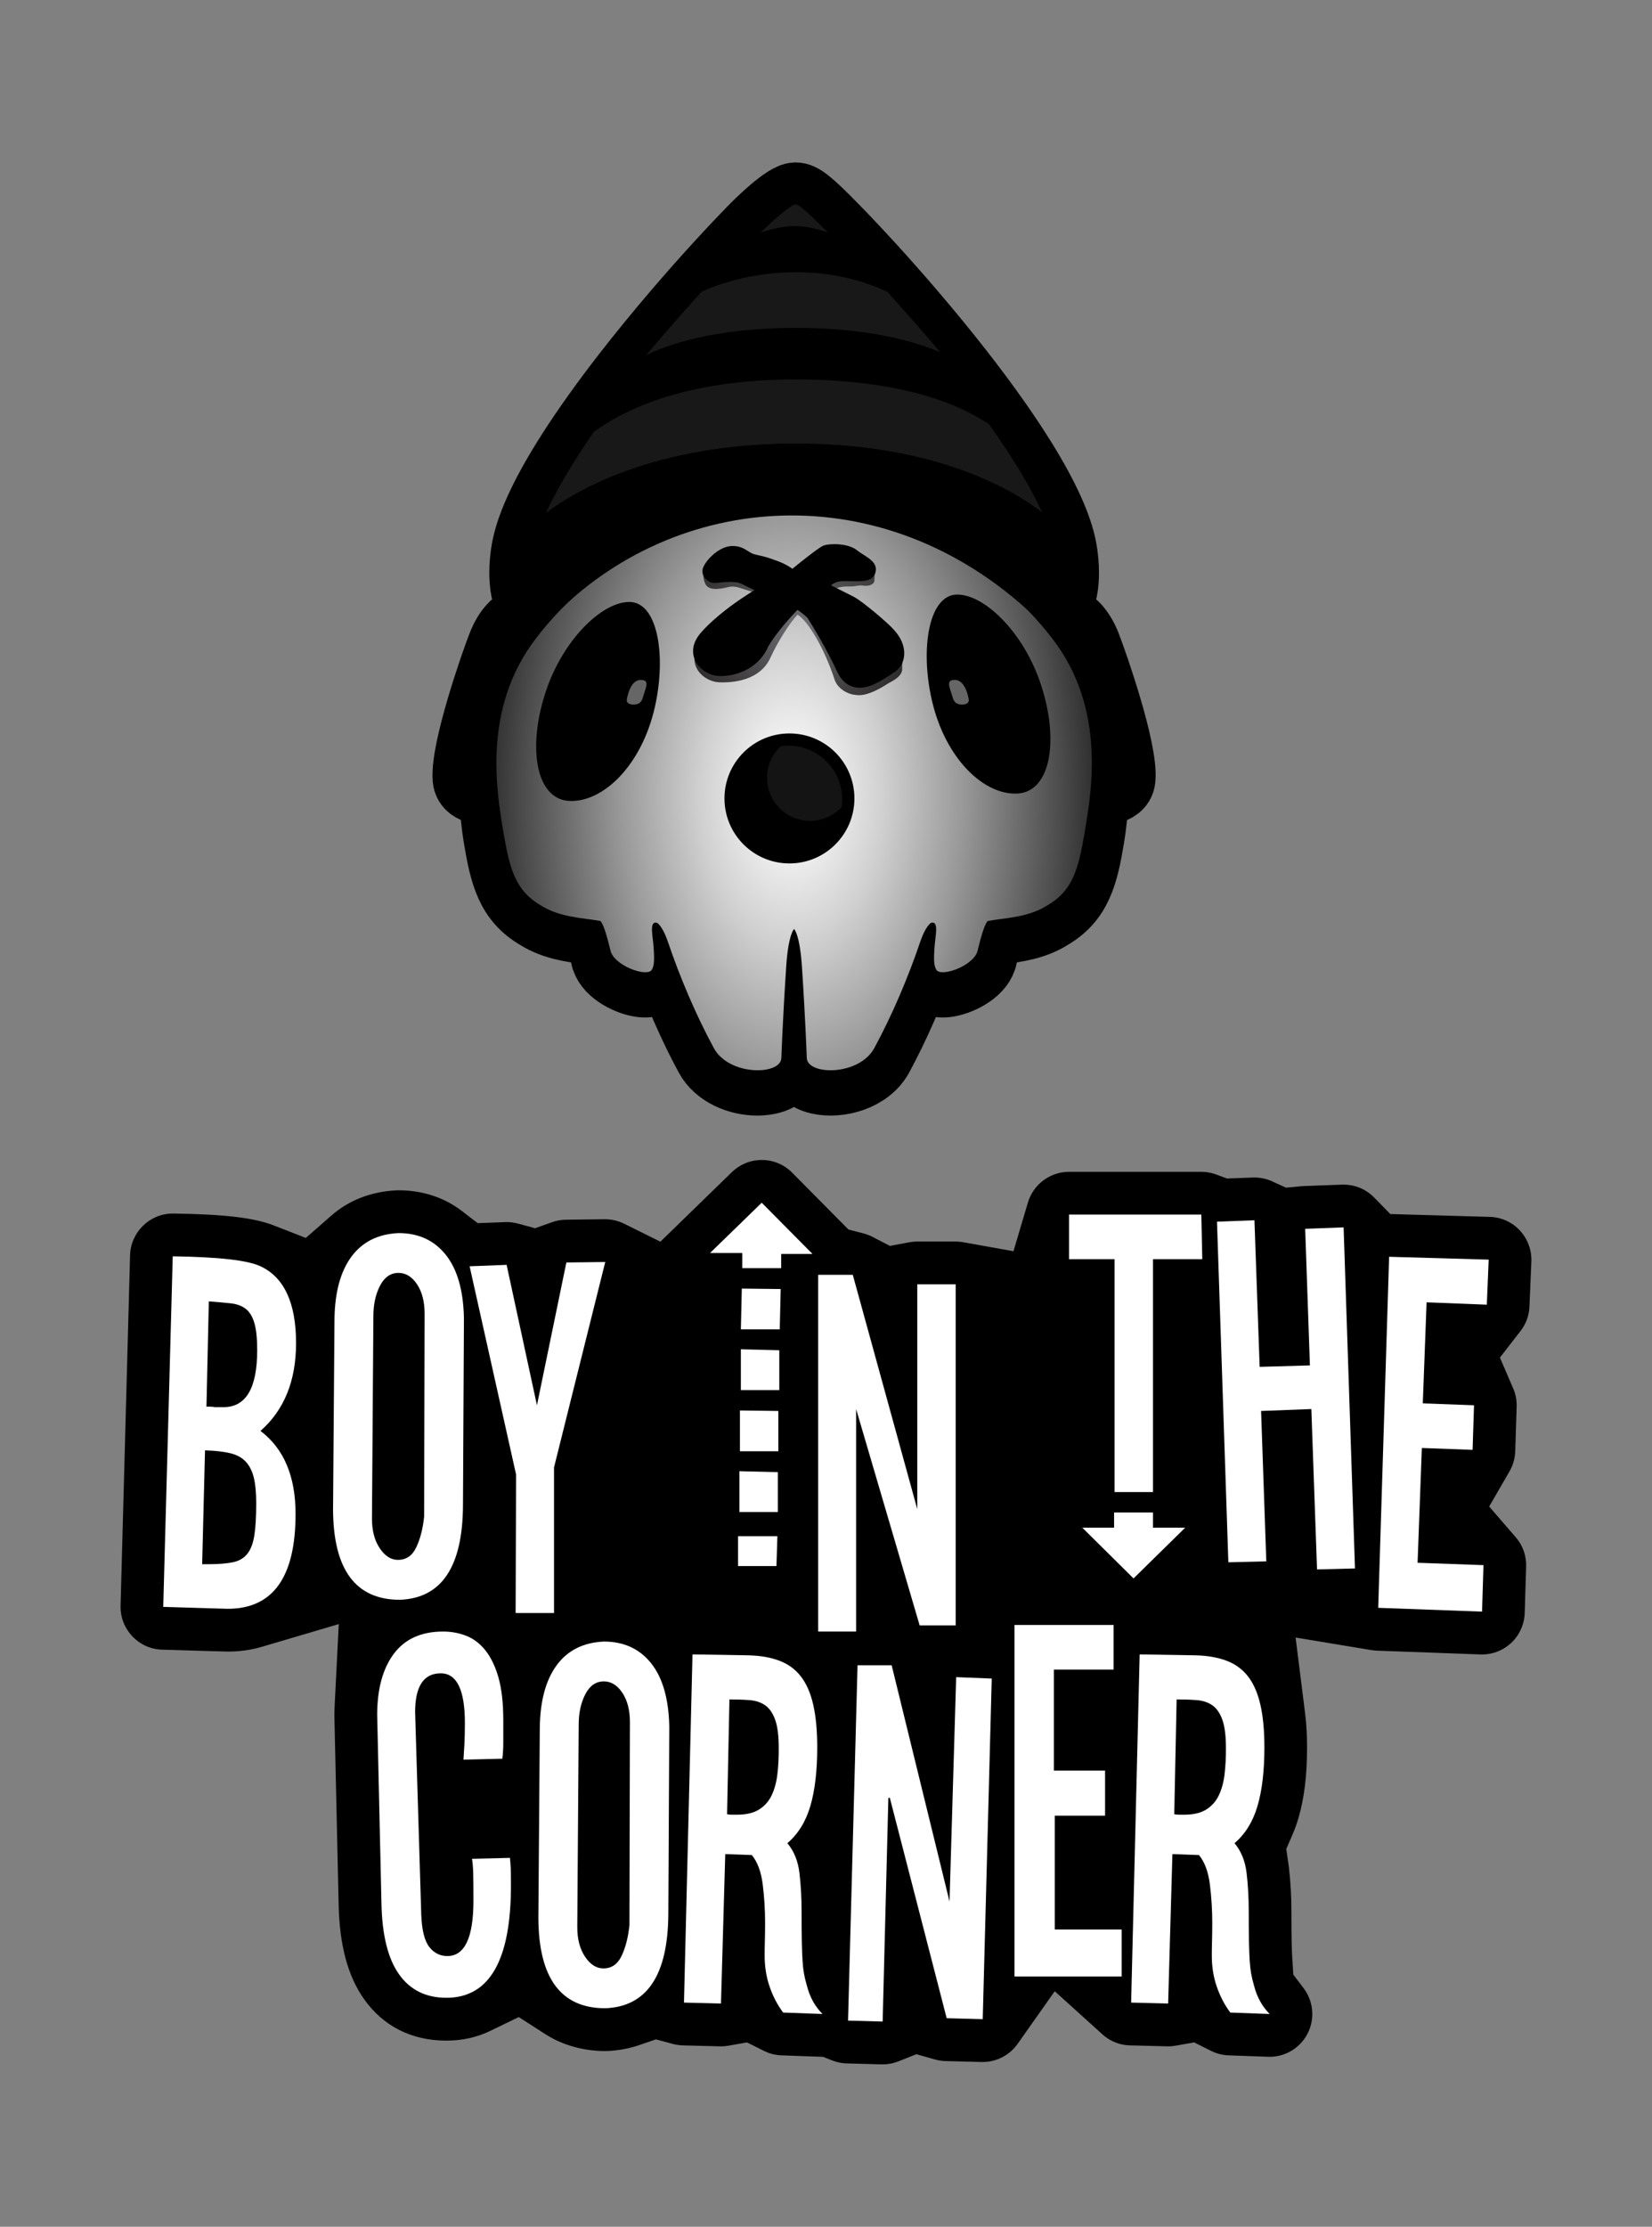 <?xml version="1.0" encoding="utf-8"?>
<!-- Generator: Adobe Illustrator 25.0.1, SVG Export Plug-In . SVG Version: 6.00 Build 0)  -->
<svg version="1.1" id="Layer_1" xmlns="http://www.w3.org/2000/svg" xmlns:xlink="http://www.w3.org/1999/xlink" x="0px" y="0px"
	 viewBox="0 0 579.55 780.92" enable-background="new 0 0 579.55 780.92" xml:space="preserve">
<rect x="0" y="0" width="579.55" height="780.92" fill="#808080" stroke="none"/>
<g id="Layer_5">
</g>
<g id="Layer_4">
</g>
<g id="Layer_3">
</g>
<g id="Layer_2_1_">
</g>
<g id="Layer_1_1_">
	<g>
		<path d="M522.69,426.76l-26.86-0.77l-8.09-0.23l-5.65-5.79c-0.18-0.19-0.36-0.36-0.51-0.5c-2.79-2.6-6.42-4.03-10.23-4.03
			c-0.19,0-0.37,0-0.56,0.01l-13.47,0.5c-0.29,0.01-0.58,0.03-0.87,0.06l-5.31,0.5l-4.85-2.21c-1.97-0.9-4.05-1.35-6.21-1.35
			c-0.19,0-0.38,0-0.57,0.01l-5.06,0.19l-4.01,0.15l-3.76-1.4c-1.68-0.63-3.45-0.95-5.25-0.95h-46.42c-6.59,0-12.5,4.41-14.38,10.71
			l-5.09,17.14l-17.6-3.15c-0.92-0.16-1.82-0.25-2.68-0.25H321.8c-0.95,0-1.9,0.09-2.81,0.26l-6.79,1.28l-6.13-3.18
			c-0.96-0.5-2.01-0.9-3.11-1.19l-5.3-1.38l-3.86-3.89l-15.91-16.06c-2.84-2.86-6.62-4.44-10.66-4.44l0,0
			c-3.93,0-7.64,1.51-10.46,4.25l-14.96,14.55l-10.14,9.86L219,429.17c-2.1-1.04-4.43-1.59-6.74-1.59h-0.15l-13.6,0.17
			c-1.67,0.02-3.31,0.31-4.87,0.87l-5.91,2.12l-6.06-1.64c-1.27-0.34-2.59-0.52-3.9-0.52c-0.2,0-0.39,0-0.59,0.01l-2.38,0.09
			l-7.19,0.28l-5.72-4.37c-6.13-4.68-13.77-7.16-22.08-7.16c-0.23,0-0.47,0.01-0.69,0.02c-8.79,0.41-16.65,3.42-22.71,8.71
			l-9.13,7.98l-11.3-4.41c-6.81-2.66-17.32-3.9-35.15-4.14h-0.28c-8.01,0-14.7,6.55-14.92,14.6L42.3,563.13
			c-0.22,8.25,6.3,15.15,14.55,15.4l16.73,0.5c5.67,0.17,5.95,0.17,6.34,0.17c4.18,0,8.17-0.55,11.87-1.65l27.06-7.99l-1.43,28.18
			c-0.07,1.41-0.11,2.63-0.11,3.74c0,0.12,0,0.23,0,0.35l1.49,65.94v0.03v0.03c0.29,14.29,3.2,25.16,8.9,33.23
			c6.74,9.54,16.73,14.58,28.89,14.58c5.54,0,10.69-1.14,15.31-3.37l10.09-4.89l9.43,6.06c5.89,3.78,13.31,5.86,20.9,5.86
			c0.19,0,0.39,0,0.58-0.01c3.97-0.15,7.82-0.86,11.42-2.1l5.79-1.99l5.91,1.59c1.16,0.31,2.35,0.49,3.53,0.52l12.98,0.33
			c0.16,0,0.3,0.01,0.43,0.01c0.86,0,1.74-0.08,2.6-0.23l6.51-1.15l5.92,2.96c1.93,0.97,4.01,1.5,6.17,1.58l11.17,0.4l3.44,0.12
			l3.2,1.27c1.62,0.64,3.34,0.99,5.11,1.04l12.14,0.33c0.14,0,0.28,0.01,0.41,0.01c1.91,0,3.77-0.36,5.55-1.06l6.3-2.51l6.53,1.84
			c1.2,0.34,2.44,0.53,3.69,0.56l12.64,0.33c0.12,0,0.26,0,0.41,0c4.86,0,9.44-2.39,12.26-6.38l13.01-18.44l16.74,15.13
			c1.88,1.7,5.08,3.74,9.65,3.86l12.98,0.33c0.16,0,0.3,0.01,0.43,0.01c0.86,0,1.74-0.08,2.6-0.23l6.51-1.15l5.92,2.96
			c1.93,0.97,4.01,1.5,6.17,1.58l13.81,0.5c0.16,0.01,0.36,0.01,0.55,0.01c5.97,0,11.36-3.54,13.75-9.01
			c2.16-4.96,1.48-10.72-1.78-15.02l-3.63-4.8l-0.38-6.01c-0.09-1.47-0.16-3.42-0.21-5.79c-0.05-2.45-0.08-5.87-0.08-10.14
			c0-5.44-0.29-10.63-0.85-15.41c-0.04-0.35-0.09-0.72-0.14-1.08l-0.82-5.62l2.26-5.21c0.77-1.79,1.46-3.69,2.03-5.66
			c2.03-6.92,3.01-15.02,3.01-24.75c0-4.36-0.22-8.26-0.68-11.93l-3.34-26.61l26.46,4.39c0.7,0.12,1.34,0.18,1.95,0.21l36.43,1.33
			c0.18,0.01,0.37,0.01,0.55,0.01c3.82,0,7.45-1.44,10.24-4.04c2.9-2.71,4.63-6.54,4.75-10.5l0.5-16.3
			c0.12-3.77-1.18-7.42-3.65-10.27l-9.32-10.77l7.13-12.33c1.24-2.14,1.93-4.57,2.01-7.03l0.5-15.64c0.07-2.23-0.33-4.38-1.2-6.39
			l-4.67-10.85l7.24-9.33c1.91-2.46,2.99-5.41,3.12-8.54l0.67-15.81c0.17-3.98-1.29-7.94-4.01-10.86
			C530.52,428.61,526.68,426.87,522.69,426.76z"/>
	</g>
	<g>
		<path fill="#FFFFFF" d="M103.86,471.03c0-14.08-4.16-23.07-12.48-26.95c-4.44-2.11-14.7-3.27-30.78-3.49l-3.33,122.94
			c7.43,0.22,13,0.39,16.72,0.5c3.71,0.11,5.68,0.17,5.91,0.17c15.86,0,23.79-11.09,23.79-33.27c0-13.2-4.1-22.9-12.31-29.11
			C99.71,494.49,103.86,484.23,103.86,471.03z M89.22,538.49c-0.44,2.83-1.28,4.99-2.5,6.49s-2.91,2.47-5.07,2.91
			c-2.16,0.44-4.96,0.67-8.4,0.67h-2.33l1-39.93c3.55,0.11,6.49,0.44,8.82,1s4.16,1.55,5.49,2.99s2.27,3.33,2.83,5.66
			c0.55,2.33,0.83,5.27,0.83,8.82C89.89,531.86,89.67,535.66,89.22,538.49z M78.41,493.49h-2.99c-0.44-0.11-1.06-0.17-1.83-0.17
			h-1.16l0.83-36.93c2.88,0.22,5.41,0.44,7.57,0.67c2.16,0.22,3.94,0.86,5.32,1.91c1.39,1.06,2.41,2.72,3.08,4.99s1,5.46,1,9.57
			C90.22,486.83,86.28,493.49,78.41,493.49z"/>
		<path fill="#FFFFFF" d="M162.42,527.93l0.33-64.55v-1.33c-0.22-9.65-2.36-17-6.4-22.04c-4.05-5.05-9.57-7.57-16.55-7.57
			c-7.21,0.33-12.73,3.11-16.55,8.32c-3.83,5.21-5.8,12.53-5.91,21.96l-0.5,66.71c0.11,21.07,7.93,31.61,23.46,31.61
			C154.94,560.48,162.31,549.44,162.42,527.93z M133.23,542.98c-1.83-2.72-2.74-6.18-2.74-10.4l0.5-71.04
			c0-4.1,0.77-7.65,2.33-10.65c1.55-2.99,3.71-4.49,6.49-4.49c2.55,0,4.71,1.33,6.49,3.99c1.77,2.66,2.66,6.1,2.66,10.31l-0.17,71.2
			c-0.44,4.22-1.36,7.79-2.75,10.73s-3.52,4.41-6.4,4.41C137.19,547.06,135.06,545.7,133.23,542.98z"/>
		<polygon fill="#FFFFFF" points="194.36,565.69 194.36,514.62 212.33,442.58 198.69,442.75 188.37,492.82 177.73,443.58 
			164.75,444.08 181.05,517.11 180.89,565.69 		"/>
		<polygon fill="#FFFFFF" points="260.41,444.74 274.05,444.74 274.05,439.75 285.03,439.75 267.23,421.79 249.1,439.42 
			260.41,439.42 		"/>
		<polygon fill="#FFFFFF" points="272.89,516.28 259.41,515.95 259.41,530.26 272.89,530.26 		"/>
		<polygon fill="#FFFFFF" points="273.05,494.82 259.58,494.65 259.58,508.96 273.05,508.96 		"/>
		<polygon fill="#FFFFFF" points="273.88,452.06 260.24,451.9 259.91,466.2 273.55,466.2 		"/>
		<polygon fill="#FFFFFF" points="258.91,549.22 272.39,549.22 272.72,538.74 258.91,538.74 		"/>
		<polygon fill="#FFFFFF" points="273.39,473.53 259.91,473.19 259.91,487.5 273.39,487.5 		"/>
		<polygon fill="#FFFFFF" points="300.34,494.15 322.63,570.02 335.27,570.02 335.27,450.4 321.8,450.4 321.8,529.26 299.17,447.07 
			287.03,447.07 287.03,572.18 300.34,572.18 		"/>
		<polygon fill="#FFFFFF" points="390.84,530.42 390.84,535.75 379.69,535.75 397.66,553.55 415.79,535.75 404.48,535.75 
			404.48,530.42 		"/>
		<polygon fill="#FFFFFF" points="391,523.27 404.48,523.27 404.48,441.58 421.78,441.58 421.45,425.94 375.03,425.94 
			375.03,441.58 391,441.58 		"/>
		<polygon fill="#FFFFFF" points="457.88,430.94 459.54,478.85 441.91,479.35 440.08,427.94 426.94,428.44 430.93,547.89 
			444.24,547.56 442.41,494.82 460.04,494.15 462.04,550.39 475.35,550.05 471.36,430.44 		"/>
		<polygon fill="#FFFFFF" points="521.6,457.55 522.26,441.75 487.33,440.75 483.5,563.86 519.93,565.19 520.43,548.89 
			497.31,548.06 498.81,507.8 516.61,508.46 517.11,492.82 499.14,492.16 500.47,456.72 		"/>
		<path fill="#FFFFFF" d="M178.9,651.55l-13.31,0.33c0.22,1.33,0.36,3,0.42,4.99c0.05,2,0.08,5.21,0.08,9.65
			c0,12.98-3.05,19.46-9.15,19.46c-2.55,0-4.66-1.05-6.32-3.16s-2.61-5.82-2.83-11.15l-2.16-71.2c0-9.09,2.99-13.64,8.98-13.64
			c5.66,0,8.48,5.82,8.48,17.47c0,2.77-0.06,5.24-0.17,7.4c-0.11,2.16-0.22,3.97-0.33,5.41l13.64-0.33
			c0.22-1.77,0.33-3.66,0.33-5.66s0-4.6,0-7.82c0-5.99-0.56-10.95-1.66-14.89c-1.11-3.94-2.64-7.12-4.57-9.57
			c-1.94-2.44-4.19-4.16-6.74-5.16s-5.27-1.5-8.15-1.5c-7.65,0-13.42,2.61-17.3,7.82s-5.82,12.37-5.82,21.46l1.5,66.05
			c0.22,11.09,2.27,19.38,6.16,24.87c3.88,5.49,9.43,8.24,16.64,8.24c15.08,0,22.63-13.14,22.63-39.43c0-2.77-0.03-4.8-0.08-6.07
			C179.09,653.86,179.01,652.66,178.9,651.55z"/>
		<path fill="#FFFFFF" d="M211.83,575.69c-7.21,0.33-12.73,3.11-16.55,8.32c-3.83,5.21-5.8,12.53-5.91,21.96l-0.5,66.71
			c0.11,21.07,7.93,31.61,23.46,31.61c14.64-0.56,22.01-11.59,22.13-33.11l0.33-64.55v-1.33c-0.22-9.65-2.36-17-6.4-22.04
			C224.34,578.21,218.82,575.69,211.83,575.69z M220.82,675.18c-0.44,4.22-1.36,7.79-2.75,10.73s-3.52,4.41-6.4,4.41
			c-2.44,0-4.58-1.36-6.41-4.08c-1.83-2.72-2.74-6.18-2.74-10.4l0.5-71.04c0-4.1,0.77-7.65,2.33-10.65
			c1.55-2.99,3.71-4.49,6.49-4.49c2.55,0,4.71,1.33,6.49,3.99c1.77,2.66,2.66,6.1,2.66,10.31L220.82,675.18z"/>
		<path fill="#FFFFFF" d="M282.04,692.06c-0.22-1.27-0.39-2.77-0.5-4.49s-0.19-3.91-0.25-6.57c-0.06-2.66-0.08-6.16-0.08-10.48
			c0-4.88-0.25-9.43-0.75-13.64s-1.91-7.71-4.24-10.48c3.77-3.22,6.46-7.57,8.07-13.06c1.61-5.49,2.41-12.34,2.41-20.55
			c0-5.88-0.47-10.87-1.41-14.97s-2.39-7.4-4.33-9.9c-1.94-2.5-4.44-4.33-7.49-5.49s-6.63-1.8-10.73-1.91l-19.8-0.33l-2.99,122.11
			l12.98,0.33l1.5-52.4l9.32,0.33c2,2.44,3.27,5.88,3.83,10.31c0.55,4.44,0.83,8.93,0.83,13.48c0,2.22-0.03,4.3-0.08,6.24
			c-0.06,1.94-0.08,3.69-0.08,5.24c0,3.88,0.58,7.51,1.75,10.9c1.16,3.38,2.75,6.41,4.74,9.07l13.81,0.5
			c-2.66-2.66-4.49-5.99-5.49-9.98C282.59,694.75,282.26,693.34,282.04,692.06z M272.72,622.19c-0.33,2.83-1,5.3-2,7.4
			c-1,2.11-2.47,3.77-4.41,4.99s-4.52,1.83-7.74,1.83c-0.56,0-1.14,0-1.75,0s-1.19-0.05-1.75-0.17l0.83-40.26
			c2.55,0,4.91,0.08,7.07,0.25s3.99,0.78,5.49,1.83c1.5,1.06,2.66,2.75,3.49,5.07c0.83,2.33,1.25,5.66,1.25,9.98
			C273.22,616.34,273.06,619.36,272.72,622.19z"/>
		<polygon fill="#FFFFFF" points="333.11,666.86 312.81,584.01 300.84,584.01 297.51,708.62 309.65,708.95 311.65,630.59 
			312.15,630.43 332.11,707.78 344.76,708.12 347.92,588.67 335.44,588.17 		"/>
		<polygon fill="#FFFFFF" points="370.04,636.75 387.68,636.75 387.68,620.94 369.71,620.94 369.71,585.51 390.67,585.51 
			390.67,569.87 355.9,569.87 355.9,693.14 393.5,693.14 393.5,676.67 370.04,676.67 		"/>
	</g>
	<path fill="#FFFFFF" d="M439.93,696.32c-0.46-1.57-0.8-2.98-1.02-4.26c-0.22-1.27-0.39-2.77-0.5-4.49s-0.19-3.91-0.25-6.57
		c-0.06-2.66-0.08-6.16-0.08-10.48c0-4.88-0.25-9.43-0.75-13.64s-1.91-7.71-4.24-10.48c3.77-3.22,6.46-7.57,8.07-13.06
		s2.41-12.34,2.41-20.55c0-5.88-0.47-10.87-1.41-14.97s-2.39-7.4-4.33-9.9c-1.94-2.5-4.44-4.33-7.49-5.49s-6.63-1.8-10.73-1.91
		l-19.8-0.33l-2.99,122.11l12.98,0.33l1.5-52.4l9.32,0.33c2,2.44,3.27,5.88,3.83,10.31c0.55,4.44,0.83,8.93,0.83,13.48
		c0,2.22-0.03,4.3-0.08,6.24c-0.06,1.94-0.08,3.69-0.08,5.24c0,3.88,0.58,7.51,1.75,10.9c1.16,3.38,2.75,6.41,4.74,9.07l13.81,0.5
		C442.76,703.64,440.93,700.31,439.93,696.32z M429.6,622.19c-0.33,2.83-1,5.3-2,7.4c-1,2.11-2.47,3.77-4.41,4.99
		s-4.52,1.83-7.74,1.83c-0.56,0-1.14,0-1.75,0s-1.19-0.05-1.75-0.17l0.83-40.26c2.55,0,4.91,0.08,7.07,0.25
		c2.16,0.17,3.99,0.78,5.49,1.83c1.5,1.06,2.66,2.75,3.49,5.07c0.83,2.33,1.25,5.66,1.25,9.98
		C430.1,616.34,429.93,619.36,429.6,622.19z"/>
	<g>
		<path stroke="#000000" stroke-width="22" stroke-miterlimit="10" d="M382.19,226.07c-4.76-12.1-12.38-10.48-15.27-9.33
			c-0.27-0.38-0.54-0.76-0.82-1.13c0.56,0.06,1.07-0.02,1.54-0.22c0.82-0.18,1.49-0.49,2-0.79c6.19-3.74,5.27-16.87,3.91-23.29
			c-0.15-0.71-0.34-1.5-0.59-2.41c-2.3-8.45-7.78-19.38-16.3-32.48c-5.36-8.24-11.89-17.3-19.43-26.94
			c-5.21-6.66-10.89-13.6-16.9-20.61c-4.61-5.39-9.35-10.75-14.08-15.93c-5.34-5.85-9.47-10.17-12.01-12.76l-0.55-0.57
			c-9.55-9.81-12.11-11.58-14.52-11.64h-0.09h-0.09c-3.93,0.09-13.36,9.46-16.15,12.33c-2.57,2.64-6.77,7.03-12.17,12.95
			c-4.83,5.3-9.64,10.75-14.3,16.21c-6.1,7.14-11.88,14.22-17.19,21.04c-7.7,9.9-14.33,19.18-19.7,27.57
			c-8.56,13.39-13.85,24.41-15.72,32.76l-0.03,0.1c-0.03,0.12-0.06,0.24-0.08,0.36c-1.35,6.42-2.28,19.55,3.91,23.29
			c0.48,0.29,1.13,0.58,1.9,0.76c0.47,0.22,0.99,0.31,1.55,0.26c-0.27,0.36-0.53,0.73-0.8,1.1c-2.94-1.15-10.48-2.65-15.21,9.36
			c-2.4,6.09-13.16,36.9-12.22,47.2c0.3,3.24,3.31,4.28,4.05,4.47c1.82,0.47,3.71,0.83,5.33,1.1c0.16,5.91,0.76,11.02,1.43,15.01
			c2.19,13.17,4.41,22.26,14.68,28.19c5.71,3.57,12.24,4.44,17.48,5.13c1.07,0.14,2.09,0.28,3.05,0.43
			c0.41,0.93,1.21,3.11,2.37,7.97c0.99,5.48,8.15,9.18,12.96,10.06c4.59,0.84,6.4-0.98,7.07-2.14c1.04-1.8,1.35-3.72,1.13-7.84
			c4.3,12.27,9.74,24.69,15.45,35.24c3.39,6.26,11.1,9.35,17.88,9.35c1.53,0,3.01-0.16,4.38-0.47c4.22-0.96,6.83-3.44,6.99-6.69
			c0-0.12,0.38-11.34,1.5-28.9c1.12,17.56,1.5,28.79,1.5,28.95c0.16,3.2,2.77,5.68,6.99,6.64c7.47,1.7,18.11-1.21,22.27-8.88
			c5.71-10.55,11.16-22.97,15.45-35.24c-0.22,4.12,0.09,6.05,1.13,7.84c0.67,1.16,2.48,2.98,7.07,2.14
			c4.81-0.88,11.97-4.58,12.96-10.06c1.16-4.86,1.96-7.04,2.37-7.97c0.96-0.15,1.99-0.29,3.05-0.43c5.24-0.7,11.77-1.56,17.39-5.08
			c10.36-5.99,12.57-15.07,14.76-28.24c0.66-3.99,1.27-9.1,1.43-15c1.64-0.27,3.56-0.64,5.41-1.11c0.74-0.19,3.76-1.23,4.05-4.47
			C395.35,262.98,384.59,232.17,382.19,226.07z"/>
		
			<radialGradient id="SVGID_1_" cx="209.374" cy="319.163" r="154.355" gradientTransform="matrix(0.814 0 0 -1.324 107.342 701.058)" gradientUnits="userSpaceOnUse">
			<stop  offset="0" style="stop-color:#FFFFFF"/>
			<stop  offset="0.09" style="stop-color:#F2F2F2"/>
			<stop  offset="0.256" style="stop-color:#D0D0D0"/>
			<stop  offset="0.48" style="stop-color:#989898"/>
			<stop  offset="0.75" style="stop-color:#4C4C4C"/>
			<stop  offset="1" style="stop-color:#000000"/>
		</radialGradient>
		<path fill="url(#SVGID_1_)" d="M369.45,224.31c-44.98-58.97-136.96-59.29-181.76,0c-18.5,24.49-13.44,53.39-11.15,67.14
			s4.43,21.02,13.32,26.16c6.67,4.17,14.69,4.28,20.56,5.34c0,0,1.13-0.54,3.68,10.11c0.9,5.5,12.94,9.83,14.56,7.03
			c0.78-1.35,1.01-3.05,0.59-8.39c-0.28-3.55-1.41-8.33,0.87-8.15c1.19,0.09,2.98,3.16,4.15,6.62c4.25,12.59,9.89,25.83,16.15,37.39
			c5.31,9.8,23.39,9.61,23.69,3.51c0,0,0.41-12.43,1.69-31.95c0.76-11.64,2.77-13.32,2.77-13.32s2,1.68,2.77,13.32
			c1.28,19.52,1.69,31.95,1.69,31.95c0.3,6.1,18.38,6.29,23.69-3.51c6.26-11.56,11.9-24.8,16.15-37.39
			c1.17-3.46,2.95-6.53,4.15-6.62c2.28-0.17,1.15,4.6,0.87,8.15c-0.42,5.34-0.19,7.04,0.59,8.39c1.62,2.8,13.66-1.53,14.56-7.03
			c2.54-10.65,3.68-10.11,3.68-10.11c5.87-1.06,13.89-1.17,20.56-5.34c8.9-5.14,11.03-12.41,13.32-26.16
			C382.89,277.7,388.07,248.71,369.45,224.31z"/>
		
			<radialGradient id="SVGID_2_" cx="280.192" cy="561.098" r="47.163" gradientTransform="matrix(1 0 0 -1 0 780)" gradientUnits="userSpaceOnUse">
			<stop  offset="0" style="stop-color:#6D6E70"/>
			<stop  offset="1" style="stop-color:#231F20"/>
		</radialGradient>
		<path fill="url(#SVGID_2_)" d="M313.89,221.97c-0.15-0.16-0.7,1.87-0.81,1.75c-1.5-1.82-10.82-9.84-13.9-11.37
			c-1.89-0.94-5.1-4.11-8-5.59c0.92-0.78,0.72-0.11,1.74-0.21c1.71-0.86,3.74-0.91,5.38-0.89c1.91,0.03,2.96-0.51,4.39-0.3
			c2.71,0.39,4.02-0.75,4.06-1.66c0.16-3.76,0.48-5.52-1.96-7.07c-0.76-0.48-3.87-0.1-4.33-0.48c-2.98-2.53-9.43-2.41-11.35-1.68
			c-0.42,0.16-1.64,0.62-11.14,8.3c-1.2-0.9-2.9-1.94-5.18-2.78c-3.65-1.35-3.91-1.43-7.06-2.15l-0.89-0.2
			c-1.13-0.26-1.84-0.72-2.67-1.25c-1.34-0.86-3-1.92-5.79-1.7c-4.46,0.36-9.13,2.92-9.45,5.25c-0.13,0.92-0.47,3.02,0.62,5.02
			c1.47,2.59,6.29,1.3,8.02,0.91c2.78-0.63,4.55,0.71,8.92,1.79c-1.4,0.86-1.71,3.74-3.44,4.89c-9.32,6.16-13.93,11.33-14.5,12
			c-3.71,3.98-3.11,7.46-2.42,9.18c1.37,3.42,5.05,5.37,7.98,5.53c4.57,0.24,14.59-0.36,18.28-8.86c2.55-5.55,6.82-12.18,9.4-14.82
			c3.73,2.11,9.61,12.27,12.98,22.69c0.89,2.75,3.46,4.46,5.73,5.12c0.72,0.21,2.05,0.4,2.77,0.4c3.56,0,7.53-2.34,10.47-4.23
			c0.59-0.38,4.98-2.16,4.77-5.19C316.3,231.07,318.26,226.82,313.89,221.97z"/>
		<circle stroke="#000000" stroke-width="1.628" stroke-miterlimit="10" cx="276.95" cy="280.01" r="21.98"/>
		<g opacity="0.08">
			<path fill="#FFFFFF" d="M269.08,272.77c0,8.34,6.76,15.11,15.11,15.11c4.36,0,8.28-1.86,11.04-4.82c0.13-0.88,0.22-1.78,0.22-2.7
				c0-10.41-8.44-18.85-18.85-18.85c-0.92,0-1.81,0.09-2.7,0.22C270.94,264.49,269.08,268.41,269.08,272.77z"/>
		</g>
		<path stroke="#000000" stroke-miterlimit="10" d="M364.33,239.14c6.84,19.62,4.01,37.99-7.33,38.65
			c-11.57,0.67-25.02-12.13-29.63-32.47c-4.08-17.98-0.97-36.31,8.44-36.31C345.06,209,358.26,221.73,364.33,239.14z"/>
		<path opacity="0.4" fill="#FFFFFF" enable-background="new    " d="M339.88,245.52c0,0-0.91-7-4.84-7.07
			c-3.41-0.06-1.88,2.49-0.78,6.28c0.54,1.85,1.6,2.06,2.14,2.24C336.95,247.15,339.83,247.43,339.88,245.52z"/>
		<path stroke="#000000" stroke-miterlimit="10" d="M192.27,241.73c-6.84,19.62-4.01,37.99,7.33,38.65
			c11.57,0.67,25.02-12.13,29.63-32.47c4.08-17.98,0.97-36.31-8.44-36.31C211.53,211.6,198.34,224.32,192.27,241.73z"/>
		<path stroke="#000000" stroke-miterlimit="10" d="M373.55,191.31c-0.15-0.71-0.34-1.5-0.59-2.41c-2.3-8.45-7.78-19.38-16.3-32.48
			c-5.36-8.24-11.89-17.3-19.43-26.94c-5.21-6.66-10.89-13.6-16.9-20.61c-4.61-5.38-9.35-10.75-14.08-15.93
			c-5.34-5.85-9.47-10.17-12.01-12.76l-0.55-0.57c-9.55-9.81-12.11-11.58-14.52-11.64h-0.09h-0.09
			c-3.93,0.09-13.36,9.46-16.15,12.33c-2.57,2.64-6.77,7.03-12.17,12.95c-4.83,5.3-9.64,10.75-14.3,16.21
			c-6.1,7.14-11.88,14.22-17.19,21.04c-7.7,9.9-14.33,19.18-19.7,27.57c-8.56,13.39-13.85,24.41-15.72,32.76l-0.03,0.1
			c-0.03,0.12-0.06,0.24-0.08,0.36c-1.35,6.42-2.28,19.55,3.91,23.29c0.48,0.29,1.13,0.58,1.9,0.76c0.64,0.29,1.36,0.36,2.16,0.16
			c1.64-0.15,5.21-9.24,6.93-11.64c32.96-45.75,117.55-51.24,160.5,3.53c0,0,3.38,0.68,5.32,3.17c1.22,1.72,2.61,5.08,3.23,4.82
			c0.82-0.18,1.49-0.49,2-0.79C375.83,210.86,374.9,197.73,373.55,191.31z"/>
		<g opacity="0.1">
			<path fill="#F2F2F2" d="M290.4,81.52c-3.52-3.61-9.65-9.8-11.31-9.84l0,0l0,0c-1.66,0.04-8.59,6.28-12.34,9.95
				c2.69-0.94,7.42-2.34,11.97-2.34C283.25,79.3,287.81,80.62,290.4,81.52z"/>
			<path fill="#F2F2F2" d="M365.63,179.76c-2.99-6.55-7.16-13.8-12.04-21.3c-2.07-3.18-4.26-6.39-6.53-9.61
				c-10.07-6.83-30.34-15.79-67.93-15.79c-38.27,0-59.88,10.42-70.75,18.35c0,0-2.02,2.78-5.79,8.68
				c-4.46,6.98-8.28,13.71-11.06,19.83c9.97-7.53,37.81-24.34,87.64-24.34C328.63,155.58,355.77,172.15,365.63,179.76z"/>
			<path fill="#F2F2F2" d="M329.84,123.51c-1.06-1.26-2.12-2.49-3.15-3.71c-5.4-6.3-10.58-12.16-15.35-17.42
				c-5.21-2.53-16.52-6.92-31.99-6.92c-15.6,0-27.61,4.26-33.17,6.81c-4.98,5.5-10.42,11.64-16.08,18.26c-1.12,1.32-2.25,2.66-3.4,4
				c7.1-3.45,23.67-9.55,52.42-9.55C305.19,114.97,321.56,119.99,329.84,123.51z"/>
		</g>
		<g>
			<path d="M187.25,192.1c-2.11,10.01-3.61,35.33,4.27,26.79c42.35-45.92,114.96-53.52,168.59-5.33
				c8.65,7.77,11.97-11.45,9.86-21.45c-0.15-0.71-0.34-1.45-0.54-2.2c-0.85-3.12-2.15-6.53-3.8-10.14
				c-9.86-7.61-36.99-24.18-86.47-24.18c-49.83,0-77.67,16.81-87.64,24.34c-1.94,4.26-3.38,8.22-4.16,11.75
				C187.32,191.82,187.28,191.96,187.25,192.1z"/>
		</g>
		<path opacity="0.4" fill="#FFFFFF" enable-background="new    " d="M219.87,245.52c0,0,0.91-7,4.84-7.07
			c3.41-0.06,1.88,2.49,0.78,6.28c-0.54,1.85-1.6,2.06-2.14,2.24C222.79,247.15,219.91,247.43,219.87,245.52z"/>
		<path stroke="#000000" stroke-miterlimit="10" d="M313.47,221.49c-0.15-0.16-0.28-0.31-0.39-0.44c-1.5-1.82-10.82-9.84-13.9-11.37
			c-1.89-0.94-5.63-2.82-8.53-4.3c0.92-0.78,1.33-1.17,2.33-1.57c1.45-0.64,3.4-0.5,5.04-0.48c1.91,0.03,3.72,0.05,5.15-0.12
			c2.6-0.31,3.32-1.85,3.52-2.73c0.59-2.58-1.71-4.04-4.14-5.59c-0.76-0.48-1.62-1.03-2.07-1.42c-2.98-2.53-9.43-2.41-11.35-1.68
			c-0.42,0.16-1.64,0.62-11.14,8.3c-1.2-0.9-2.9-1.94-5.18-2.78c-3.65-1.35-3.91-1.43-7.06-2.15l-0.89-0.2
			c-1.13-0.26-1.84-0.72-2.67-1.25c-1.34-0.86-3-1.92-5.79-1.7c-4.46,0.36-9.13,5.59-9.45,7.91c-0.13,0.92,0.17,1.85,0.8,2.54
			c1.19,1.29,1.97,1.66,4.26,1.38s5.45-0.41,7.1,0.01c1.64,0.42,2.67,1.37,6.67,3c-1.4,0.86-2.97,1.87-4.7,3.01
			c-9.32,6.16-13.93,11.33-14.5,12c-3.71,3.98-3.11,7.46-2.42,9.18c1.37,3.42,5.05,5.37,7.98,5.53c4.57,0.24,13.25-1.61,16.94-10.11
			c3.1-5.23,8.07-10.61,10.64-13.25c1.95,1.38,3.62,2.72,3.99,3.23l0.33,0.53c1.49,2.39,6.04,9.64,10.16,18.48
			c1.22,2.62,2.99,4.29,5.25,4.94c0.72,0.21,1.44,0.3,2.16,0.3c3.56,0,7.1-2.27,10.04-4.16c0.59-0.38,2.26-1.51,2.26-1.51
			C317.64,232.17,317.84,226.34,313.47,221.49z"/>
	</g>
</g>
</svg>
